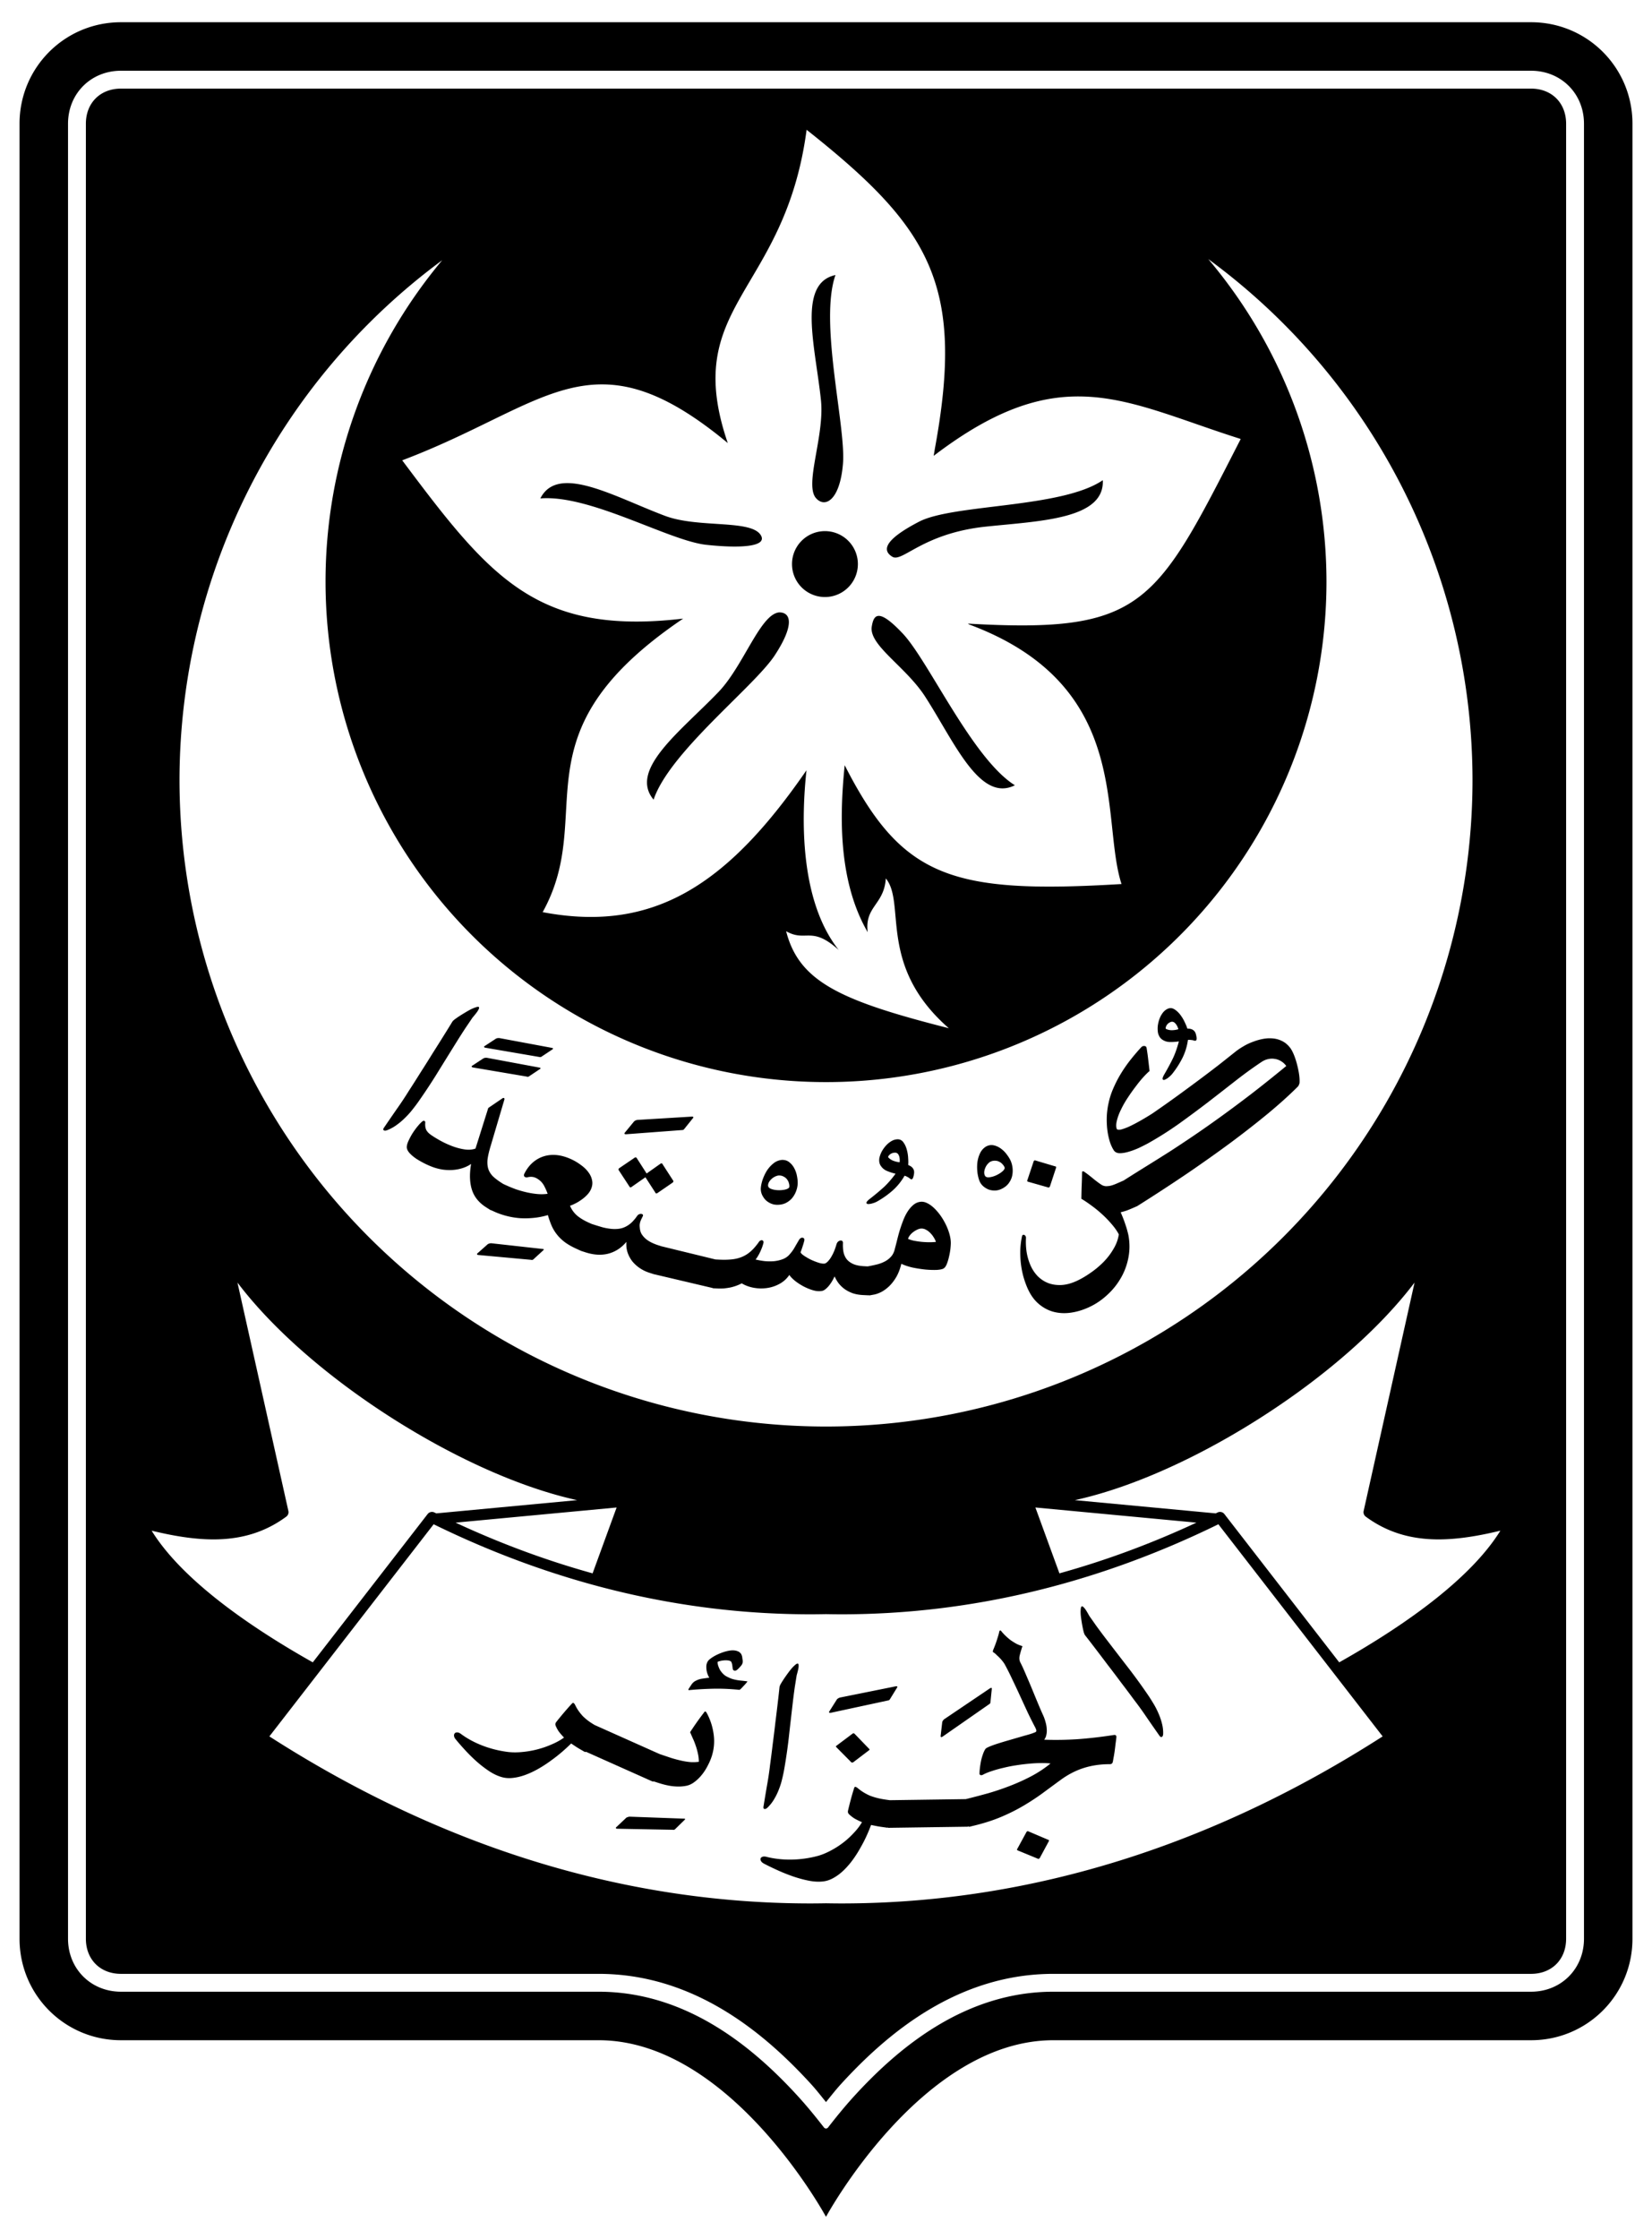 <?xml version="1.0" encoding="UTF-8" standalone="no"?>
<!-- Created with Inkscape (http://www.inkscape.org/) -->

<svg
   xmlns:dc="http://purl.org/dc/elements/1.1/"
   xmlns:cc="http://creativecommons.org/ns#"
   xmlns:rdf="http://www.w3.org/1999/02/22-rdf-syntax-ns#"
   xmlns:svg="http://www.w3.org/2000/svg"
   xmlns="http://www.w3.org/2000/svg"
   xmlns:sodipodi="http://sodipodi.sourceforge.net/DTD/sodipodi-0.dtd"
   xmlns:inkscape="http://www.inkscape.org/namespaces/inkscape"
   width="155mm"
   height="210mm"
   viewBox="0 0 549.212 744.094"
   id="svg4217"
   version="1.1"
   inkscape:version="0.91 r13725"
   sodipodi:docname="rectangular-ams-logo-mono.svg">
  <defs
     id="defs4219" />
  <sodipodi:namedview
     id="base"
     pagecolor="#ffffff"
     bordercolor="#666666"
     borderopacity="1.0"
     inkscape:pageopacity="0.0"
     inkscape:pageshadow="2"
     inkscape:zoom="0.49497475"
     inkscape:cx="120.79684"
     inkscape:cy="344.21441"
     inkscape:document-units="px"
     inkscape:current-layer="layer1"
     showgrid="false"
     inkscape:window-width="1366"
     inkscape:window-height="710"
     inkscape:window-x="0"
     inkscape:window-y="27"
     inkscape:window-maximized="1" />
  <g
     inkscape:label="Layer 1"
     inkscape:groupmode="layer"
     id="layer1"
     transform="translate(0,-308.268)">
    <path
       inkscape:connector-curvature="0"
       id="path4572"
       d="m 40.22,315.654 c -18.683,0 -33.724,15.041 -33.724,33.724 l 0,603.182 c 0,18.683 15.041,33.725 33.724,33.725 l 158.797,0 c 43.832,0 75.589,58.692 75.589,58.692 0,0 31.761,-58.692 75.593,-58.692 l 158.797,0 c 18.683,0 33.72,-15.042 33.72,-33.725 l 0,-603.182 c 0,-18.683 -15.037,-33.724 -33.72,-33.724 l -468.777,0 z m 0,16.123 468.777,0 c 10,0 17.601,7.601 17.601,17.601 l 0,603.182 c 0,10 -7.601,17.601 -17.601,17.601 l -158.797,0 c -29.135,0 -51.225,18.294 -66.127,34.59 -3.276,3.582 -6.13,7.117 -8.794,10.539 a 0.848,0.848 0 0 1 -1.34,0 c -2.664,-3.421 -5.518,-6.956 -8.794,-10.539 -14.903,-16.296 -36.997,-34.59 -66.132,-34.59 l -158.793,0 c -10,0 -17.606,-7.601 -17.606,-17.601 l 0,-603.182 c 0,-10 7.605,-17.601 17.606,-17.601 z m 0,5.939 c -6.896,0 -11.667,4.766 -11.667,11.662 l 0,603.182 c 0,6.896 4.771,11.667 11.667,11.667 l 158.793,0 c 31.733,0 55.09,19.647 70.515,36.515 1.915,2.094 3.449,4.089 5.078,6.096 1.629,-2.007 3.168,-4.002 5.083,-6.096 15.425,-16.867 38.777,-36.515 70.51,-36.515 l 158.797,0 c 6.896,0 11.662,-4.771 11.662,-11.667 l 0,-603.182 c 0,-6.896 -4.766,-11.662 -11.662,-11.662 l -468.777,0 z m 227.94,13.683 c 41.195,32.598 52.659,51.581 42.629,106.031 -0.123,0.789 -0.255,1.569 -0.391,2.334 42.556,-32.478 63.352,-17.879 102.08,-5.612 -28.242,55.202 -32.212,64.716 -90.708,61.358 l 0.424,0.281 c 54.624,20.327 43.557,64.389 50.658,86.265 -56.79,3.425 -73.021,-2.219 -92.034,-39.484 -1.536,15.248 -2.542,37.927 7.652,55.488 -1.075,-8.597 5.48,-9.101 6.018,-17.877 6.806,8.239 -2.864,29.016 20.957,49.792 -36.001,-9.135 -49.793,-15.425 -54.093,-32.242 6.626,3.78 8.356,-2.001 17.491,6.239 -13.059,-16.476 -12.438,-43.904 -10.723,-59.723 -26.182,37.991 -50.789,54.169 -87.711,47.15 18.419,-33.22 -10.195,-59.085 46.694,-97.541 l 0.01,-0.01 c -48.771,5.727 -64.372,-13.822 -93.393,-52.601 48.578,-18.364 63.046,-43.203 108.231,-5.741 -15.802,-46.12 18.931,-49.418 26.211,-104.106 z m 133.526,42.96 A 214.931,214.931 0 0 1 489.54,567.406 214.931,214.931 0 0 1 274.606,782.336 214.931,214.931 0 0 1 59.677,567.406 214.931,214.931 0 0 1 147.015,394.742 166.383,166.383 0 0 0 108.226,501.49 166.383,166.383 0 0 0 274.606,667.875 166.383,166.383 0 0 0 440.991,501.49 166.383,166.383 0 0 0 401.686,394.359 Z m -123.936,5.309 c -12.774,2.763 -6.688,23.774 -4.82,41.602 1.246,11.9 -5.634,28.13 -1.621,32.573 3.109,3.443 7.998,0.435 8.946,-11.584 0.983,-12.458 -7.989,-46.917 -2.505,-62.592 z m 88.876,68.181 c -13.718,9.359 -49.68,7.854 -61.105,13.798 -10.695,5.565 -12.718,9.29 -8.863,11.639 3.318,2.021 10.036,-7.772 31.04,-10.005 17.824,-1.895 39.568,-2.379 38.927,-15.433 z m -178.139,0.967 c -3.907,0.031 -7.009,1.446 -8.849,5.092 16.55,-1.365 42.711,14.081 55.202,15.419 12.049,1.291 19.986,0.451 18.204,-2.997 -2.889,-5.592 -20.726,-2.425 -31.929,-6.625 -11.539,-4.326 -24.034,-10.957 -32.629,-10.889 z m 85.764,15.957 a 10.951,10.951 0 0 0 -10.948,10.957 10.951,10.951 0 0 0 10.948,10.948 10.951,10.951 0 0 0 10.953,-10.948 10.951,10.951 0 0 0 -10.953,-10.957 z m -15.166,27.003 c -6.278,0.457 -11.884,17.732 -20.152,26.381 -12.386,12.958 -30.056,25.849 -21.643,35.852 5.253,-15.754 33.439,-37.519 40.285,-47.974 6.605,-10.086 5.391,-14.259 1.51,-14.259 z m 33.043,1.165 c -1.473,0.026 -1.992,1.626 -2.307,3.541 -1.022,6.211 11.293,13.269 17.771,23.328 9.706,15.07 18.116,35.263 29.806,29.42 -14.091,-8.788 -28.671,-41.278 -37.237,-50.377 -4.132,-4.389 -6.561,-5.938 -8.034,-5.912 z M 158.843,642.861 c -0.155,0.01 -0.347,0.055 -0.585,0.133 -0.459,0.137 -1.007,0.355 -1.639,0.658 -0.595,0.3 -1.242,0.664 -1.938,1.087 -0.679,0.402 -1.32,0.797 -1.925,1.192 -0.605,0.395 -1.124,0.754 -1.565,1.077 -0.421,0.34 -0.684,0.591 -0.783,0.75 -0.736,1.218 -1.681,2.746 -2.832,4.586 -1.133,1.82 -2.368,3.782 -3.702,5.884 -1.296,2.099 -2.645,4.239 -4.047,6.423 -1.364,2.18 -2.661,4.223 -3.9,6.128 -1.313,2.119 -2.683,4.177 -4.102,6.174 -1.381,1.993 -2.778,4.024 -4.19,6.096 -0.265,0.401 -0.274,0.685 -0.032,0.852 0.241,0.166 0.614,0.147 1.123,-0.051 1.128,-0.443 2.188,-1.027 3.177,-1.759 1.026,-0.735 1.975,-1.549 2.854,-2.44 0.917,-0.895 1.757,-1.838 2.514,-2.832 0.794,-0.997 1.516,-1.969 2.164,-2.914 2.349,-3.364 4.564,-6.755 6.644,-10.17 2.101,-3.398 4.236,-6.834 6.404,-10.313 0.774,-1.221 1.542,-2.414 2.302,-3.577 0.798,-1.167 1.558,-2.294 2.288,-3.379 l 0.612,-0.732 c 0.289,-0.347 0.57,-0.704 0.838,-1.068 0.285,-0.384 0.496,-0.744 0.635,-1.077 0.16,-0.316 0.164,-0.53 0.024,-0.649 -0.071,-0.06 -0.186,-0.088 -0.341,-0.078 z m 230.463,0.437 c -0.384,-0.024 -0.775,0.059 -1.174,0.249 -0.648,0.316 -1.199,0.788 -1.648,1.418 -0.441,0.594 -0.795,1.277 -1.063,2.044 -0.269,0.767 -0.444,1.554 -0.529,2.362 -0.063,0.794 -0.025,1.539 0.106,2.242 0.25,0.941 0.686,1.636 1.317,2.086 0.797,0.564 1.686,0.848 2.666,0.856 0.979,0.01 1.957,-0.056 2.933,-0.203 -0.559,2.145 -1.206,4 -1.943,5.566 -0.751,1.544 -1.571,3.085 -2.454,4.618 -0.092,0.152 -0.201,0.345 -0.331,0.585 -0.145,0.217 -0.279,0.46 -0.396,0.723 -0.131,0.24 -0.218,0.471 -0.267,0.691 -0.049,0.22 -0.019,0.386 0.087,0.506 0.108,0.12 0.295,0.144 0.562,0.069 0.275,-0.112 0.58,-0.27 0.916,-0.483 0.345,-0.25 0.683,-0.534 1.022,-0.843 0.347,-0.345 0.651,-0.688 0.902,-1.036 1.246,-1.606 2.304,-3.304 3.186,-5.088 0.868,-1.806 1.448,-3.74 1.74,-5.81 0.259,-0.038 0.597,-0.033 1.008,0.024 0.434,0.04 0.737,0.097 0.912,0.175 0.271,0.08 0.486,0.1 0.649,0.06 0.163,-0.04 0.272,-0.247 0.318,-0.622 0,-0.405 -0.084,-0.894 -0.226,-1.464 -0.155,-0.593 -0.416,-1.039 -0.792,-1.335 -0.455,-0.372 -1.067,-0.562 -1.832,-0.58 -0.177,0.019 -0.282,-0.048 -0.308,-0.189 -0.115,-0.43 -0.375,-1.064 -0.783,-1.906 -0.385,-0.856 -0.871,-1.68 -1.464,-2.468 -0.593,-0.787 -1.254,-1.404 -1.98,-1.855 -0.37,-0.237 -0.748,-0.368 -1.133,-0.391 z m 0.157,4.53 c 0.15,-0.024 0.3,-0.019 0.447,0.014 0.256,0.058 0.481,0.182 0.668,0.378 0.209,0.181 0.387,0.398 0.543,0.644 0.156,0.247 0.294,0.508 0.405,0.783 0.097,0.253 0.171,0.473 0.226,0.658 -0.742,0.218 -1.486,0.327 -2.238,0.332 -0.765,-0.019 -1.421,-0.182 -1.966,-0.497 -0.046,-0.222 0,-0.484 0.12,-0.783 0.125,-0.299 0.298,-0.568 0.525,-0.806 0.249,-0.252 0.522,-0.441 0.82,-0.566 0.153,-0.081 0.301,-0.128 0.451,-0.152 l 0,0 z m -223.382,5.428 c -0.472,-0.049 -0.874,0.014 -1.202,0.184 l -3.725,2.44 c -0.385,0.259 -0.304,0.452 0.244,0.58 l 17.873,3.062 c 0.289,0.09 0.551,0.052 0.783,-0.115 l 3.596,-2.389 c 0.311,-0.242 0.265,-0.409 -0.143,-0.511 l -17.426,-3.25 z m 255.703,0.06 c -0.562,0.019 -1.132,0.079 -1.713,0.18 -1.161,0.201 -2.307,0.52 -3.444,0.958 -1.129,0.401 -2.223,0.916 -3.269,1.547 -1.038,0.594 -1.988,1.244 -2.859,1.952 -1.712,1.366 -3.593,2.859 -5.649,4.475 -2.048,1.579 -4.205,3.209 -6.469,4.894 -2.241,1.671 -4.538,3.36 -6.883,5.064 -2.345,1.705 -4.653,3.341 -6.929,4.908 -0.322,0.235 -0.839,0.591 -1.542,1.068 -0.695,0.44 -1.487,0.923 -2.376,1.455 -0.889,0.531 -1.824,1.064 -2.808,1.593 -0.985,0.529 -1.916,0.996 -2.795,1.395 -0.893,0.377 -1.678,0.648 -2.353,0.824 -0.666,0.139 -1.139,0.096 -1.413,-0.138 -0.269,-0.772 -0.255,-1.727 0.037,-2.854 0.278,-1.15 0.733,-2.365 1.367,-3.646 0.62,-1.304 1.363,-2.608 2.233,-3.913 0.879,-1.342 1.769,-2.592 2.666,-3.757 0.882,-1.187 1.73,-2.228 2.546,-3.122 0.817,-0.894 1.499,-1.562 2.04,-1.998 -0.14,-1.263 -0.285,-2.508 -0.433,-3.734 -0.14,-1.263 -0.317,-2.533 -0.529,-3.812 -0.062,-0.495 -0.303,-0.752 -0.723,-0.769 -0.411,-0.054 -0.766,0.079 -1.068,0.396 -1.194,1.29 -2.368,2.663 -3.522,4.116 -1.154,1.453 -2.218,2.977 -3.191,4.567 -0.973,1.59 -1.821,3.224 -2.546,4.908 -0.739,1.662 -1.29,3.376 -1.648,5.143 -0.255,1.135 -0.43,2.393 -0.529,3.775 -0.077,1.368 -0.052,2.767 0.069,4.199 0.129,1.395 0.373,2.749 0.732,4.061 0.345,1.29 0.834,2.444 1.473,3.453 0.398,0.628 1.04,0.961 1.915,1.004 0.884,0.01 1.87,-0.147 2.96,-0.46 1.09,-0.313 2.212,-0.723 3.366,-1.234 1.162,-0.547 2.219,-1.083 3.181,-1.598 3.523,-1.979 6.934,-4.135 10.23,-6.473 3.304,-2.375 6.52,-4.757 9.655,-7.15 3.121,-2.416 6.152,-4.774 9.093,-7.076 2.964,-2.316 5.864,-4.418 8.692,-6.303 0.704,-0.477 1.44,-0.803 2.21,-0.976 0.77,-0.173 1.524,-0.197 2.265,-0.069 0.727,0.106 1.42,0.361 2.081,0.76 0.661,0.399 1.237,0.931 1.722,1.598 -4.153,3.415 -8.035,6.513 -11.644,9.3 -3.6,2.751 -6.997,5.279 -10.189,7.583 -3.169,2.289 -6.164,4.386 -8.978,6.294 -2.792,1.893 -5.469,3.667 -8.034,5.322 -2.557,1.619 -5.02,3.163 -7.389,4.632 -2.369,1.469 -4.696,2.925 -6.984,4.374 l -0.843,0.539 -0.024,0.014 -0.037,0.019 -0.879,0.382 -1.529,0.668 c -0.56,0.244 -1.139,0.451 -1.731,0.622 -0.578,0.136 -1.158,0.201 -1.74,0.193 -0.569,-0.042 -1.1,-0.231 -1.593,-0.566 -0.815,-0.543 -1.716,-1.221 -2.707,-2.035 -1.002,-0.838 -1.981,-1.581 -2.933,-2.238 -0.441,-0.214 -0.661,-0.119 -0.658,0.285 -0.019,1.485 -0.059,2.95 -0.124,4.397 -0.051,1.412 -0.087,2.861 -0.106,4.346 1.049,0.615 2.174,1.369 3.375,2.265 1.225,0.885 2.412,1.859 3.568,2.919 1.156,1.06 2.22,2.161 3.181,3.306 0.986,1.134 1.76,2.245 2.32,3.333 -0.245,1.699 -0.85,3.335 -1.814,4.912 -0.929,1.591 -2.058,3.055 -3.389,4.388 -1.331,1.332 -2.78,2.528 -4.346,3.587 -1.556,1.083 -3.07,1.958 -4.544,2.629 -1.815,0.819 -3.523,1.259 -5.12,1.317 -1.596,0.058 -3.055,-0.173 -4.383,-0.695 -1.303,-0.533 -2.451,-1.309 -3.444,-2.325 -0.968,-1.026 -1.75,-2.219 -2.343,-3.582 -0.572,-1.314 -0.989,-2.741 -1.252,-4.277 -0.239,-1.546 -0.315,-3.119 -0.23,-4.719 0.016,-0.296 -0.046,-0.535 -0.18,-0.709 -0.109,-0.184 -0.246,-0.296 -0.41,-0.341 -0.15,-0.079 -0.301,-0.071 -0.46,0.028 -0.146,0.063 -0.239,0.222 -0.276,0.47 -0.285,1.34 -0.469,2.749 -0.548,4.231 -0.054,1.471 0,2.945 0.143,4.415 0.159,1.495 0.424,2.958 0.787,4.392 0.399,1.448 0.867,2.804 1.418,4.07 0.954,2.191 2.176,3.934 3.665,5.226 1.489,1.292 3.127,2.185 4.908,2.684 1.805,0.488 3.705,0.603 5.704,0.341 2,-0.262 3.991,-0.842 5.976,-1.736 2.204,-0.989 4.199,-2.292 5.985,-3.909 1.821,-1.603 3.346,-3.421 4.572,-5.46 1.236,-2.015 2.112,-4.195 2.629,-6.533 0.541,-2.349 0.64,-4.754 0.295,-7.21 -0.084,-0.658 -0.232,-1.356 -0.442,-2.104 -0.186,-0.759 -0.412,-1.518 -0.681,-2.27 -0.245,-0.762 -0.509,-1.503 -0.792,-2.219 -0.283,-0.717 -0.551,-1.363 -0.806,-1.948 0.759,-0.186 1.451,-0.387 2.081,-0.603 0.643,-0.251 1.25,-0.497 1.809,-0.741 l 1.602,-0.7 c 0.014,-0.01 0.024,-0.032 0.037,-0.041 0.01,0 0.021,-3e-4 0.028,0 l 1.413,-0.893 c 5.226,-3.309 10.359,-6.669 15.396,-10.078 5.023,-3.432 9.78,-6.806 14.277,-10.124 4.505,-3.355 8.648,-6.595 12.426,-9.71 3.786,-3.151 7.048,-6.092 9.779,-8.826 0.196,-0.187 0.319,-0.383 0.382,-0.58 0.086,-0.212 0.161,-0.396 0.216,-0.557 0.069,-0.735 0.038,-1.626 -0.092,-2.675 -0.144,-1.071 -0.354,-2.15 -0.631,-3.232 -0.268,-1.118 -0.597,-2.18 -0.985,-3.191 -0.389,-1.011 -0.804,-1.846 -1.252,-2.505 -0.735,-1.012 -1.586,-1.778 -2.546,-2.302 -0.96,-0.523 -1.984,-0.852 -3.071,-0.981 -0.543,-0.064 -1.095,-0.087 -1.657,-0.069 z m -259.869,6.492 c -0.472,-0.049 -0.874,0.01 -1.202,0.18 l -3.725,2.445 c -0.153,0.092 -0.218,0.194 -0.193,0.304 0.047,0.124 0.198,0.215 0.442,0.276 l 17.887,3.029 c 0.238,0.12 0.495,0.092 0.764,-0.083 l 3.614,-2.417 c 0.32,-0.206 0.269,-0.372 -0.161,-0.488 l -17.426,-3.246 z m 5.387,13.342 c -0.097,0.016 -0.206,0.073 -0.322,0.157 l -4.655,3.167 -4.245,13.49 c -1.103,0.399 -2.351,0.49 -3.748,0.262 -1.375,-0.213 -2.755,-0.591 -4.144,-1.128 -1.366,-0.523 -2.679,-1.135 -3.932,-1.837 -1.252,-0.702 -2.28,-1.339 -3.08,-1.911 -0.755,-0.543 -1.267,-1.123 -1.538,-1.736 -0.257,-0.635 -0.341,-1.412 -0.258,-2.334 0.01,-0.214 -0.079,-0.379 -0.258,-0.493 -0.157,-0.1 -0.335,-0.09 -0.539,0.032 -0.436,0.289 -0.985,0.837 -1.653,1.639 -0.653,0.78 -1.28,1.642 -1.878,2.583 -0.562,0.933 -1.039,1.857 -1.432,2.772 -0.356,0.906 -0.463,1.618 -0.327,2.145 0.145,0.564 0.5,1.138 1.073,1.722 0.572,0.584 1.266,1.154 2.081,1.703 0.851,0.541 1.75,1.053 2.703,1.533 0.953,0.48 1.893,0.886 2.813,1.22 1.024,0.368 2.093,0.64 3.209,0.815 1.13,0.152 2.238,0.192 3.32,0.124 1.118,-0.076 2.189,-0.275 3.214,-0.599 1.061,-0.332 2.029,-0.799 2.914,-1.4 -0.577,3.282 -0.491,6.121 0.253,8.513 0.744,2.392 2.317,4.35 4.715,5.875 l 1.441,0.921 c 0.04,0.025 0.106,0.019 0.161,0.024 l 1.294,0.585 c 1.161,0.525 2.436,0.969 3.817,1.331 1.405,0.373 2.864,0.624 4.378,0.755 1.525,0.106 3.078,0.083 4.664,-0.074 1.61,-0.146 3.212,-0.461 4.797,-0.939 0.343,1.175 0.727,2.284 1.16,3.324 0.433,1.04 1.004,2.026 1.717,2.96 0.714,0.934 1.598,1.817 2.652,2.643 1.089,0.813 2.432,1.58 4.029,2.302 l 1.446,0.654 c 0.01,0 0.012,0.016 0.019,0.019 l 0.069,0.024 0.032,0.014 c 0,9e-4 0.01,-9e-4 0.01,0 l 0.612,0.193 0.833,0.267 c 2.731,0.873 5.25,1.009 7.56,0.41 2.318,-0.624 4.308,-1.923 5.971,-3.9 -0.094,1.252 0.033,2.421 0.382,3.508 0.374,1.095 0.911,2.089 1.602,2.979 0.724,0.873 1.567,1.631 2.532,2.274 0.965,0.643 2.004,1.14 3.117,1.496 l 1.022,0.327 0.686,0.221 c 0.01,0 0.037,-0.024 0.046,-0.024 8e-4,7e-4 0.014,0.014 0.014,0.014 l 19.259,4.535 c 0.054,0.038 0.111,0.081 0.157,0.083 l 1.671,0.078 c 0.61,0.028 1.259,0.016 1.952,-0.032 0.694,-0.075 1.393,-0.176 2.09,-0.304 0.698,-0.154 1.368,-0.348 2.017,-0.585 0.648,-0.236 1.246,-0.502 1.791,-0.796 1.138,0.689 2.432,1.172 3.881,1.45 1.476,0.28 2.949,0.319 4.42,0.12 1.497,-0.198 2.9,-0.656 4.208,-1.367 1.334,-0.71 2.442,-1.708 3.324,-2.997 0.297,0.492 0.853,1.09 1.671,1.791 0.82,0.675 1.753,1.3 2.79,1.879 1.063,0.58 2.155,1.042 3.283,1.386 1.127,0.343 2.161,0.428 3.099,0.258 0.562,-0.081 1.234,-0.54 2.017,-1.381 0.783,-0.868 1.511,-2.018 2.187,-3.448 0.288,0.677 0.684,1.377 1.183,2.09 0.5,0.687 1.121,1.323 1.865,1.915 0.77,0.593 1.692,1.099 2.762,1.519 1.072,0.394 2.325,0.621 3.757,0.686 l 1.745,0.083 c 0.016,8e-4 0.054,-0.062 0.074,-0.069 0.042,0.019 0.121,0.112 0.152,0.106 l 1.565,-0.285 c 0.731,-0.135 1.529,-0.422 2.394,-0.852 0.887,-0.461 1.756,-1.092 2.606,-1.897 0.871,-0.836 1.669,-1.862 2.389,-3.075 0.716,-1.239 1.279,-2.709 1.694,-4.406 1.065,0.505 2.319,0.924 3.757,1.252 1.459,0.297 2.887,0.518 4.291,0.663 1.399,0.119 2.648,0.157 3.748,0.115 1.121,-0.072 1.883,-0.242 2.293,-0.506 0.41,-0.265 0.762,-0.777 1.054,-1.533 0.292,-0.756 0.533,-1.568 0.723,-2.44 0.211,-0.903 0.366,-1.77 0.456,-2.597 0.086,-0.853 0.124,-1.492 0.124,-1.925 -0.01,-0.916 -0.162,-1.911 -0.47,-2.988 -0.307,-1.077 -0.722,-2.138 -1.238,-3.177 -0.521,-1.065 -1.12,-2.072 -1.809,-3.025 -0.689,-0.952 -1.414,-1.774 -2.164,-2.472 -0.75,-0.698 -1.524,-1.232 -2.32,-1.598 -0.797,-0.365 -1.557,-0.48 -2.288,-0.345 -0.866,0.133 -1.647,0.519 -2.339,1.16 -0.696,0.615 -1.323,1.379 -1.883,2.293 -0.56,0.914 -1.043,1.937 -1.455,3.066 -0.417,1.103 -0.794,2.209 -1.128,3.324 -0.312,1.084 -0.59,2.137 -0.833,3.154 -0.249,0.991 -0.47,1.84 -0.663,2.551 -0.234,1.069 -0.653,1.941 -1.257,2.62 -0.603,0.679 -1.309,1.228 -2.122,1.648 -0.813,0.42 -1.674,0.746 -2.578,0.967 -0.904,0.221 -1.786,0.411 -2.647,0.571 l -0.442,0.083 -0.999,-0.051 c -1.485,-0.067 -2.708,-0.292 -3.674,-0.681 -0.964,-0.416 -1.724,-0.958 -2.279,-1.621 -0.527,-0.688 -0.889,-1.486 -1.087,-2.399 -0.171,-0.911 -0.233,-1.91 -0.184,-2.997 0.014,-0.318 -0.064,-0.55 -0.244,-0.691 -0.153,-0.14 -0.353,-0.19 -0.594,-0.147 -0.24,0.016 -0.484,0.121 -0.732,0.322 -0.248,0.201 -0.434,0.49 -0.557,0.856 -0.19,0.682 -0.424,1.371 -0.695,2.076 -0.27,0.679 -0.575,1.32 -0.921,1.915 -0.319,0.597 -0.676,1.108 -1.068,1.542 -0.365,0.435 -0.745,0.744 -1.151,0.912 -0.536,0.109 -1.255,0.019 -2.146,-0.263 -0.864,-0.278 -1.739,-0.624 -2.624,-1.036 -0.857,-0.437 -1.618,-0.884 -2.288,-1.34 -0.644,-0.454 -1.002,-0.824 -1.068,-1.119 0.24,-0.6 0.453,-1.207 0.64,-1.809 0.215,-0.628 0.4,-1.252 0.562,-1.883 0.094,-0.315 0.093,-0.569 0,-0.76 -0.098,-0.191 -0.254,-0.305 -0.465,-0.341 -0.183,-0.061 -0.395,-0.03 -0.64,0.092 -0.245,0.122 -0.47,0.36 -0.672,0.723 -0.46,0.776 -0.92,1.568 -1.381,2.371 -0.434,0.778 -0.959,1.511 -1.575,2.201 -0.592,0.744 -1.359,1.307 -2.307,1.69 -0.92,0.357 -1.901,0.592 -2.942,0.704 -1.04,0.086 -2.106,0.081 -3.191,-0.024 -1.084,-0.129 -2.082,-0.311 -3.002,-0.539 0.28,-0.306 0.55,-0.689 0.81,-1.156 0.287,-0.465 0.546,-0.962 0.783,-1.482 0.236,-0.521 0.449,-1.027 0.631,-1.524 0.183,-0.523 0.317,-0.982 0.414,-1.377 0.04,-0.29 0,-0.506 -0.124,-0.645 -0.1,-0.137 -0.247,-0.212 -0.433,-0.221 -0.185,-0.01 -0.37,0.051 -0.562,0.175 -0.192,0.124 -0.349,0.29 -0.465,0.497 -0.88,1.236 -1.762,2.246 -2.647,3.03 -0.886,0.784 -1.843,1.391 -2.873,1.823 -1.029,0.432 -2.16,0.712 -3.389,0.843 -1.228,0.13 -2.61,0.162 -4.148,0.092 l -0.953,-0.046 -0.368,-0.019 -17.817,-4.346 c -0.012,0 -0.025,0.01 -0.037,0 l -0.166,-0.055 -1.022,-0.327 c -0.708,-0.227 -1.417,-0.507 -2.118,-0.843 -0.701,-0.336 -1.339,-0.734 -1.915,-1.197 -0.551,-0.455 -1.024,-0.984 -1.418,-1.584 -0.368,-0.592 -0.58,-1.273 -0.64,-2.044 -0.056,-0.436 -0.077,-0.807 -0.064,-1.11 0.038,-0.294 0.093,-0.579 0.157,-0.866 0.089,-0.278 0.19,-0.554 0.304,-0.824 0.147,-0.287 0.313,-0.629 0.493,-1.018 0.165,-0.254 0.201,-0.464 0.115,-0.631 -0.086,-0.167 -0.249,-0.259 -0.493,-0.281 -0.21,-0.04 -0.457,-0.01 -0.741,0.097 -0.259,0.112 -0.488,0.304 -0.686,0.576 -0.52,0.753 -1.044,1.393 -1.575,1.92 -0.506,0.535 -1.103,1 -1.786,1.395 -0.825,0.489 -1.687,0.797 -2.592,0.925 -0.905,0.129 -1.83,0.138 -2.772,0.032 -0.916,-0.098 -1.841,-0.266 -2.767,-0.506 -0.918,-0.266 -1.794,-0.534 -2.629,-0.801 l -0.875,-0.276 -0.115,-0.037 -0.129,-0.06 -0.902,-0.405 c -1.548,-0.7 -2.844,-1.488 -3.877,-2.362 -0.997,-0.888 -1.761,-1.965 -2.297,-3.227 0.4,-0.111 0.92,-0.327 1.561,-0.649 0.665,-0.311 1.339,-0.705 2.021,-1.183 0.707,-0.467 1.358,-1.006 1.952,-1.611 0.629,-0.619 1.101,-1.278 1.418,-1.98 0.47,-1.04 0.6,-2.045 0.396,-3.011 -0.18,-0.955 -0.586,-1.851 -1.225,-2.693 -0.628,-0.867 -1.441,-1.657 -2.431,-2.366 -0.955,-0.723 -1.983,-1.347 -3.085,-1.874 -1.731,-0.811 -3.39,-1.3 -4.977,-1.464 -1.562,-0.152 -3.022,-0.012 -4.383,0.424 -1.326,0.42 -2.539,1.109 -3.642,2.067 -1.068,0.945 -1.962,2.114 -2.68,3.508 -0.289,0.51 -0.306,0.897 -0.046,1.16 0.271,0.239 0.621,0.307 1.045,0.207 0.753,-0.184 1.456,-0.185 2.104,-0.01 0.648,0.177 1.309,0.551 1.984,1.119 0.652,0.557 1.168,1.242 1.556,2.058 0.399,0.792 0.736,1.568 1.004,2.33 -1.122,0.163 -2.298,0.187 -3.527,0.069 -1.228,-0.118 -2.444,-0.323 -3.656,-0.608 -1.187,-0.274 -2.336,-0.606 -3.444,-0.99 -1.097,-0.408 -2.093,-0.811 -2.988,-1.216 l -0.981,-0.447 -0.129,-0.055 -0.599,-0.378 c -1.21,-0.769 -2.186,-1.517 -2.924,-2.237 -0.701,-0.729 -1.191,-1.535 -1.482,-2.413 -0.277,-0.9 -0.365,-1.926 -0.258,-3.085 0.144,-1.167 0.468,-2.586 0.962,-4.254 l 4.641,-15.686 c 0.083,-0.23 0.046,-0.398 -0.111,-0.497 -0.078,-0.05 -0.165,-0.067 -0.262,-0.051 z m 62.831,6.188 -18.25,1.105 c -0.444,0.081 -0.799,0.241 -1.073,0.488 l -3.08,3.743 c -0.124,0.128 -0.152,0.258 -0.083,0.391 0.052,0.1 0.204,0.146 0.456,0.143 l 18.632,-1.395 c 0.244,0.024 0.464,-0.066 0.663,-0.253 l 2.988,-3.725 c 0.14,-0.178 0.178,-0.291 0.111,-0.341 -0.06,-0.075 -0.179,-0.125 -0.364,-0.157 z m 68.112,7.551 c -0.719,0.052 -1.406,0.287 -2.058,0.704 -0.63,0.387 -1.215,0.889 -1.749,1.501 -0.535,0.612 -0.992,1.275 -1.372,1.994 -0.354,0.713 -0.596,1.426 -0.737,2.127 -0.118,0.967 0.029,1.77 0.447,2.422 0.53,0.82 1.249,1.419 2.155,1.791 0.906,0.372 1.839,0.67 2.799,0.898 -1.317,1.783 -2.61,3.264 -3.877,4.443 -1.272,1.153 -2.601,2.276 -3.992,3.37 -0.142,0.107 -0.319,0.25 -0.529,0.424 -0.215,0.148 -0.429,0.32 -0.635,0.52 -0.211,0.174 -0.379,0.358 -0.506,0.543 -0.128,0.186 -0.161,0.35 -0.106,0.502 0.055,0.152 0.222,0.246 0.497,0.276 0.297,-9e-4 0.64,-0.038 1.031,-0.111 0.413,-0.103 0.832,-0.235 1.262,-0.396 0.451,-0.191 0.858,-0.402 1.22,-0.631 1.754,-1.027 3.37,-2.204 4.853,-3.531 1.477,-1.353 2.738,-2.934 3.78,-4.747 0.254,0.061 0.564,0.188 0.925,0.391 0.388,0.198 0.649,0.369 0.783,0.506 0.221,0.175 0.414,0.276 0.58,0.299 0.166,0.024 0.339,-0.134 0.52,-0.465 0.146,-0.378 0.259,-0.855 0.341,-1.437 0.077,-0.608 0,-1.123 -0.244,-1.538 -0.284,-0.514 -0.779,-0.918 -1.482,-1.22 -0.171,-0.049 -0.24,-0.145 -0.212,-0.285 0.053,-0.442 0.048,-1.13 -0.019,-2.063 -0.039,-0.938 -0.19,-1.885 -0.447,-2.836 -0.257,-0.951 -0.636,-1.769 -1.142,-2.458 -0.51,-0.716 -1.205,-1.05 -2.086,-0.995 z m 31.561,1.92 c -0.662,-0.038 -1.328,0.122 -1.998,0.479 -0.934,0.581 -1.625,1.387 -2.072,2.422 -0.458,1.01 -0.739,2.094 -0.847,3.241 -0.084,1.137 -0.046,2.248 0.111,3.338 0.18,1.08 0.417,1.961 0.714,2.643 0.31,0.647 0.738,1.196 1.284,1.653 0.536,0.433 1.121,0.775 1.75,1.022 0.643,0.213 1.308,0.315 1.998,0.304 0.69,-0.012 1.351,-0.157 1.984,-0.433 1.022,-0.445 1.835,-1.035 2.445,-1.763 0.599,-0.753 1.017,-1.553 1.252,-2.408 0.225,-0.88 0.298,-1.778 0.216,-2.698 -0.082,-0.92 -0.292,-1.772 -0.631,-2.551 -0.265,-0.609 -0.674,-1.283 -1.229,-2.026 -0.531,-0.753 -1.165,-1.407 -1.897,-1.957 -0.742,-0.574 -1.548,-0.964 -2.417,-1.165 -0.22,-0.056 -0.442,-0.089 -0.663,-0.101 z m -32.394,2.528 c 0.344,-0.037 0.636,0.037 0.884,0.207 0.216,0.149 0.378,0.347 0.479,0.599 0.127,0.247 0.214,0.509 0.267,0.796 0.053,0.287 0.078,0.583 0.078,0.879 0,0.271 -0.01,0.503 -0.028,0.695 -0.769,-0.073 -1.506,-0.254 -2.205,-0.529 -0.704,-0.302 -1.25,-0.697 -1.639,-1.192 0.04,-0.223 0.173,-0.45 0.401,-0.681 0.227,-0.231 0.488,-0.412 0.787,-0.548 0.325,-0.141 0.653,-0.219 0.976,-0.226 z m -86.054,1.556 c -0.093,-0.016 -0.185,0 -0.285,0.051 l -5.189,3.527 c -0.291,0.214 -0.346,0.446 -0.175,0.695 l 3.563,5.447 c 0.138,0.267 0.342,0.319 0.617,0.157 l 4.682,-3.269 3.306,5.11 c 0.104,0.284 0.32,0.338 0.654,0.166 l 5.143,-3.536 c 0.223,-0.263 0.264,-0.473 0.12,-0.631 l -3.577,-5.534 c -0.095,-0.226 -0.298,-0.265 -0.599,-0.111 l -4.646,3.287 -3.347,-5.216 c -0.085,-0.083 -0.174,-0.127 -0.267,-0.143 z m 48.577,0.842 c -1.095,0.11 -2.076,0.53 -2.933,1.262 -0.856,0.705 -1.584,1.55 -2.187,2.532 -0.576,0.984 -1.032,2 -1.372,3.048 -0.313,1.049 -0.487,1.946 -0.52,2.689 -0.01,0.717 0.134,1.403 0.423,2.053 0.291,0.624 0.668,1.186 1.123,1.685 0.483,0.474 1.033,0.852 1.657,1.146 0.625,0.294 1.281,0.461 1.971,0.493 1.114,0.05 2.106,-0.121 2.974,-0.506 0.869,-0.412 1.599,-0.952 2.187,-1.616 0.589,-0.691 1.05,-1.468 1.381,-2.33 0.331,-0.862 0.514,-1.716 0.552,-2.564 0.03,-0.663 -0.036,-1.446 -0.207,-2.357 -0.145,-0.91 -0.428,-1.781 -0.843,-2.597 -0.414,-0.843 -0.965,-1.541 -1.657,-2.104 -0.691,-0.589 -1.539,-0.867 -2.551,-0.833 z m 84.254,0.175 c -0.258,-0.061 -0.447,0.047 -0.557,0.327 l -2.072,6.202 c -0.134,0.29 -0.058,0.473 0.235,0.548 l 6.639,1.888 c 0.22,0.107 0.425,0 0.608,-0.308 l 2.039,-6.188 c 0.044,-0.164 0.049,-0.281 0.019,-0.355 -0.032,-0.073 -0.123,-0.118 -0.276,-0.138 l -6.634,-1.975 z m -13.453,0.097 c 0.547,-0.01 1.045,0.112 1.496,0.35 0.441,0.214 0.816,0.513 1.128,0.898 0.326,0.35 0.551,0.731 0.672,1.142 -0.071,0.436 -0.41,0.886 -1.018,1.354 -0.583,0.457 -1.253,0.85 -2.007,1.179 -0.73,0.318 -1.443,0.51 -2.136,0.58 -0.669,0.06 -1.125,-0.089 -1.367,-0.447 -0.208,-0.344 -0.306,-0.735 -0.295,-1.174 0.012,-0.439 0.102,-0.865 0.267,-1.285 0.154,-0.444 0.378,-0.864 0.672,-1.252 0.294,-0.389 0.611,-0.698 0.944,-0.93 0.563,-0.303 1.11,-0.443 1.644,-0.414 z m -71.915,4.903 c 0.639,-0.024 1.191,0.09 1.657,0.35 0.494,0.235 0.892,0.559 1.192,0.971 0.301,0.386 0.511,0.82 0.622,1.303 0.139,0.458 0.169,0.899 0.097,1.321 -0.256,0.36 -0.759,0.617 -1.51,0.769 -0.724,0.153 -1.498,0.208 -2.321,0.17 -0.796,-0.036 -1.52,-0.172 -2.173,-0.414 -0.627,-0.241 -0.971,-0.576 -1.031,-1.004 -0.035,-0.4 0.054,-0.794 0.258,-1.183 0.204,-0.389 0.468,-0.737 0.801,-1.04 0.334,-0.33 0.72,-0.609 1.156,-0.829 0.435,-0.22 0.851,-0.353 1.252,-0.414 z m 47.412,17.638 c 0.563,-0.024 1.105,0.108 1.616,0.391 0.537,0.279 1.019,0.646 1.455,1.105 0.431,0.433 0.808,0.919 1.123,1.455 0.336,0.505 0.574,1.001 0.718,1.487 -0.688,0.073 -1.465,0.108 -2.33,0.106 -0.838,-0.01 -1.684,-0.053 -2.537,-0.138 -0.827,-0.09 -1.633,-0.212 -2.417,-0.364 -0.758,-0.157 -1.416,-0.36 -1.975,-0.608 0.089,-0.394 0.286,-0.779 0.594,-1.16 0.303,-0.407 0.669,-0.769 1.096,-1.091 0.426,-0.322 0.877,-0.597 1.349,-0.82 0.472,-0.222 0.906,-0.344 1.308,-0.364 z m -143.005,4.876 c -0.426,0.041 -0.78,0.143 -1.059,0.308 l -3.425,3.043 c -0.127,0.088 -0.176,0.197 -0.147,0.327 0.053,0.141 0.193,0.215 0.419,0.23 l 17.583,1.611 c 0.253,0.085 0.492,0.035 0.723,-0.152 l 3.287,-3.016 c 0.138,-0.112 0.187,-0.221 0.147,-0.327 -0.051,-0.081 -0.163,-0.122 -0.341,-0.115 l -17.187,-1.911 z m -84.286,13.071 c 12.955,17.092 33.368,34.051 55.359,47.518 19.324,11.834 39.762,20.89 57.573,24.788 l -46.827,4.397 c -0.205,-0.101 -0.412,-0.193 -0.617,-0.295 a 1.83,1.83 0 0 0 -2.261,0.52 l -38.181,49.282 c -23.153,-13.039 -44.069,-28.357 -53.577,-43.757 16.826,4.077 31.762,4.934 44.765,-4.668 0.583,-0.43 0.857,-1.163 0.7,-1.869 l -16.934,-75.916 z m 391.333,0 -16.929,75.916 c -0.157,0.707 0.117,1.44 0.7,1.869 13.003,9.602 27.935,8.745 44.76,4.668 -9.508,15.4 -30.424,30.718 -53.577,43.757 l -38.181,-49.282 a 1.83,1.83 0 0 0 -1.423,-0.709 1.83,1.83 0 0 0 -0.838,0.189 c -0.205,0.101 -0.412,0.194 -0.617,0.295 l -46.828,-4.397 c 17.812,-3.898 38.253,-12.954 57.578,-24.788 21.99,-13.467 42.399,-30.426 55.354,-47.518 z m -265.279,74.751 -7.983,21.883 c -15.477,-4.293 -30.675,-9.931 -45.548,-16.851 l 53.531,-5.032 z m 139.226,0 53.531,5.032 c -14.872,6.919 -30.066,12.557 -45.543,16.851 l -7.988,-21.883 z m -200.049,5.571 c 39.641,19.418 81.711,29.922 125.303,29.922 1.706,0 3.405,-0.024 5.101,-0.055 1.718,0.033 3.437,0.055 5.166,0.055 43.592,0 85.666,-10.504 125.308,-29.922 l 54.617,70.497 c -55.758,35.788 -116.417,55.511 -179.925,55.511 -1.696,0 -3.395,-0.021 -5.101,-0.051 a 1.83,1.83 0 0 0 -0.06,0 c -1.706,0.028 -3.406,0.051 -5.101,0.051 -63.508,0 -124.167,-19.723 -179.925,-55.511 L 144.169,814.817 Z m 215.45,27.306 c -0.173,0.08 -0.28,0.356 -0.322,0.833 -0.055,0.455 -0.068,1.02 -0.032,1.69 0.047,0.636 0.134,1.337 0.258,2.109 0.111,0.749 0.234,1.464 0.368,2.145 0.135,0.681 0.268,1.28 0.401,1.791 0.157,0.499 0.291,0.82 0.405,0.967 0.875,1.111 1.967,2.524 3.273,4.236 1.294,1.689 2.682,3.52 4.167,5.492 1.496,1.938 3.013,3.94 4.549,6.004 1.548,2.029 2.99,3.95 4.323,5.764 1.509,1.961 2.938,3.946 4.286,5.953 1.36,1.973 2.752,3.974 4.176,6.004 0.279,0.386 0.547,0.503 0.806,0.354 0.259,-0.148 0.398,-0.486 0.414,-1.008 0.032,-1.159 -0.106,-2.311 -0.41,-3.458 -0.292,-1.181 -0.691,-2.323 -1.192,-3.435 -0.49,-1.146 -1.058,-2.244 -1.708,-3.287 -0.638,-1.077 -1.281,-2.081 -1.929,-3.011 -2.289,-3.345 -4.657,-6.581 -7.104,-9.71 -2.422,-3.14 -4.87,-6.322 -7.343,-9.553 -0.863,-1.145 -1.701,-2.273 -2.514,-3.384 -0.801,-1.145 -1.575,-2.247 -2.325,-3.301 l -0.46,-0.815 c -0.217,-0.386 -0.444,-0.768 -0.686,-1.142 -0.255,-0.397 -0.518,-0.718 -0.783,-0.967 -0.24,-0.261 -0.444,-0.352 -0.617,-0.272 z m -26.966,8.011 c -0.096,-0.055 -0.179,-0.051 -0.244,0.019 -0.138,0.113 -0.221,0.308 -0.253,0.58 -0.082,0.39 -0.205,0.84 -0.364,1.354 -0.159,0.514 -0.323,1.043 -0.502,1.588 -0.178,0.545 -0.368,1.065 -0.562,1.561 -0.193,0.496 -0.365,0.922 -0.516,1.275 -0.124,0.347 -0.168,0.57 -0.138,0.668 0.03,0.098 0.221,0.247 0.571,0.451 0.228,0.181 0.508,0.443 0.843,0.783 0.353,0.309 0.699,0.644 1.04,1.008 0.342,0.364 0.662,0.749 0.958,1.151 0.288,0.377 0.507,0.721 0.658,1.027 0.779,1.417 1.59,3.034 2.436,4.857 0.865,1.792 1.733,3.638 2.601,5.534 0.861,1.872 1.714,3.72 2.56,5.543 0.865,1.792 1.674,3.401 2.426,4.825 0.159,0.33 0.267,0.591 0.327,0.787 0.052,0.172 0.056,0.327 0.014,0.47 -0.05,0.118 -0.174,0.23 -0.373,0.332 -0.206,0.077 -0.492,0.186 -0.852,0.327 -0.386,0.148 -1.017,0.343 -1.892,0.585 -0.875,0.242 -1.866,0.526 -2.974,0.852 -1.109,0.326 -2.27,0.661 -3.485,1.013 -1.216,0.352 -2.35,0.699 -3.398,1.036 -1.021,0.33 -1.9,0.649 -2.638,0.962 -0.738,0.313 -1.173,0.579 -1.308,0.796 -0.316,0.473 -0.593,1.072 -0.833,1.791 -0.248,0.694 -0.457,1.431 -0.622,2.21 -0.145,0.748 -0.263,1.489 -0.354,2.224 -0.091,0.735 -0.135,1.379 -0.138,1.934 -0.012,0.241 0.109,0.407 0.368,0.502 0.252,0.07 0.534,0.014 0.852,-0.17 0.815,-0.438 1.801,-0.839 2.956,-1.202 1.174,-0.394 2.435,-0.745 3.78,-1.05 1.364,-0.336 2.761,-0.614 4.19,-0.833 1.455,-0.226 2.869,-0.403 4.24,-0.529 1.398,-0.133 2.713,-0.204 3.946,-0.216 1.26,-0.019 2.351,0.028 3.278,0.143 -1.959,1.589 -4.085,2.997 -6.386,4.222 -2.281,1.194 -4.632,2.258 -7.049,3.195 -2.417,0.937 -4.853,1.762 -7.311,2.472 -2.465,0.686 -4.849,1.313 -7.15,1.879 l -0.285,0.069 -25.253,0.359 -0.133,-0.019 -1.114,-0.157 c -1.128,-0.159 -2.138,-0.356 -3.029,-0.585 -0.892,-0.229 -1.72,-0.497 -2.486,-0.81 -0.735,-0.335 -1.422,-0.702 -2.063,-1.1 -0.64,-0.398 -1.272,-0.862 -1.892,-1.386 l 0,0 c -0.224,-0.185 -0.447,-0.307 -0.663,-0.364 -0.212,-0.081 -0.374,0.059 -0.488,0.428 -0.385,1.202 -0.749,2.448 -1.091,3.734 -0.338,1.26 -0.639,2.462 -0.902,3.605 -0.075,0.297 -0.088,0.552 -0.037,0.764 0.055,0.187 0.18,0.383 0.373,0.589 0.589,0.545 1.201,1.02 1.842,1.418 0.672,0.377 1.484,0.772 2.431,1.188 -0.731,1.256 -1.654,2.463 -2.762,3.614 -1.085,1.181 -2.278,2.269 -3.587,3.264 -1.309,0.995 -2.687,1.865 -4.125,2.61 -1.442,0.771 -2.866,1.35 -4.277,1.74 -2.845,0.752 -5.719,1.155 -8.623,1.206 -2.904,0.051 -5.672,-0.249 -8.296,-0.902 -0.566,-0.157 -1.024,-0.17 -1.381,-0.042 -0.358,0.129 -0.573,0.315 -0.64,0.562 -0.098,0.268 -0.044,0.571 0.157,0.907 0.2,0.336 0.559,0.63 1.082,0.884 1.273,0.667 2.738,1.376 4.392,2.122 1.627,0.743 3.304,1.417 5.037,2.021 1.76,0.608 3.499,1.087 5.216,1.432 1.717,0.345 3.307,0.439 4.765,0.285 1.258,-0.13 2.471,-0.535 3.646,-1.216 1.171,-0.655 2.286,-1.498 3.347,-2.528 1.061,-1.03 2.061,-2.183 2.993,-3.462 0.932,-1.279 1.771,-2.598 2.518,-3.955 0.771,-1.328 1.456,-2.657 2.058,-3.982 0.602,-1.326 1.099,-2.534 1.496,-3.633 0.817,0.167 1.447,0.29 1.883,0.378 0.464,0.091 1.025,0.183 1.685,0.276 l 1.855,0.262 c 0.026,0 0.091,-0.071 0.124,-0.083 0.08,0.056 0.156,0.116 0.244,0.115 l 26.248,-0.373 c 0.119,0 0.211,-0.063 0.313,-0.101 0.15,0.086 0.276,0.14 0.359,0.12 l 0.806,-0.198 1.004,-0.244 c 3.317,-0.816 6.284,-1.786 8.904,-2.905 2.62,-1.119 5.039,-2.332 7.256,-3.642 2.217,-1.31 4.312,-2.685 6.289,-4.121 1.97,-1.46 3.967,-2.928 5.99,-4.402 2.418,-1.782 4.946,-3.103 7.587,-3.964 2.669,-0.867 5.527,-1.306 8.573,-1.317 0.351,0.019 0.615,-0.017 0.787,-0.111 0.192,-0.126 0.314,-0.251 0.364,-0.368 0.077,-0.124 0.165,-0.53 0.272,-1.215 0.133,-0.692 0.271,-1.476 0.405,-2.353 0.127,-0.901 0.236,-1.798 0.336,-2.693 0.127,-0.902 0.22,-1.638 0.276,-2.205 0.037,-0.537 -0.198,-0.794 -0.709,-0.773 -4.313,0.665 -8.369,1.134 -12.168,1.409 -3.78,0.244 -7.491,0.3 -11.128,0.166 0.376,-0.462 0.623,-1.024 0.737,-1.685 0.141,-0.668 0.173,-1.361 0.097,-2.081 -0.05,-0.726 -0.183,-1.443 -0.401,-2.155 -0.199,-0.742 -0.438,-1.426 -0.714,-2.044 -0.521,-1.138 -1.106,-2.483 -1.754,-4.038 -0.648,-1.555 -1.304,-3.146 -1.975,-4.774 -0.671,-1.629 -1.346,-3.217 -2.021,-4.765 -0.648,-1.555 -1.258,-2.894 -1.832,-4.019 -0.378,-0.672 -0.478,-1.453 -0.29,-2.344 0.214,-0.897 0.526,-1.963 0.925,-3.195 -0.625,-0.163 -1.279,-0.411 -1.957,-0.746 -0.658,-0.365 -1.295,-0.76 -1.915,-1.188 -0.601,-0.459 -1.166,-0.943 -1.694,-1.446 -0.528,-0.503 -0.977,-0.983 -1.349,-1.446 -0.127,-0.18 -0.24,-0.299 -0.336,-0.355 z m -88.669,6.598 c -0.382,-0.027 -0.793,-0.014 -1.229,0.042 -0.847,0.12 -1.7,0.336 -2.56,0.64 -0.824,0.289 -1.625,0.639 -2.408,1.05 -0.756,0.42 -1.352,0.809 -1.791,1.174 -0.385,0.302 -0.663,0.627 -0.829,0.976 -0.157,0.325 -0.266,0.68 -0.327,1.064 -0.113,1.499 0.208,2.874 0.962,4.125 -0.811,0.105 -1.579,0.21 -2.302,0.318 -0.723,0.107 -1.36,0.298 -1.911,0.571 -0.674,0.286 -1.208,0.7 -1.598,1.243 -0.355,0.528 -0.718,1.077 -1.091,1.653 -0.063,0.087 -0.069,0.178 -0.019,0.276 0.06,0.074 0.127,0.099 0.198,0.069 2.704,-0.251 5.413,-0.408 8.131,-0.465 2.718,-0.057 5.573,0.069 8.563,0.373 0.079,0.026 0.256,-0.088 0.534,-0.345 0.287,-0.281 0.591,-0.601 0.907,-0.953 0.342,-0.344 0.63,-0.664 0.866,-0.962 0.271,-0.314 0.399,-0.496 0.391,-0.552 -0.675,-0.092 -1.294,-0.169 -1.865,-0.226 -0.544,-0.048 -1.081,-0.116 -1.607,-0.212 -0.525,-0.096 -1.051,-0.221 -1.584,-0.373 -0.497,-0.167 -1.044,-0.403 -1.634,-0.709 -0.453,-0.206 -0.885,-0.502 -1.298,-0.884 -0.404,-0.405 -0.757,-0.834 -1.054,-1.285 -0.262,-0.465 -0.475,-0.941 -0.64,-1.427 -0.165,-0.487 -0.24,-0.942 -0.221,-1.367 0.187,-0.099 0.447,-0.188 0.773,-0.267 0.362,-0.094 0.726,-0.161 1.096,-0.198 0.406,-0.052 0.801,-0.07 1.179,-0.051 0.404,0.028 0.748,0.092 1.036,0.189 0.314,0.106 0.513,0.321 0.594,0.645 0.116,0.309 0.19,0.646 0.226,1.008 0.036,0.362 0.084,0.698 0.138,1.013 0.064,0.291 0.226,0.483 0.488,0.571 0.314,0.106 0.669,-0.019 1.073,-0.368 0.413,-0.373 0.794,-0.773 1.137,-1.197 0.262,-0.29 0.426,-0.554 0.493,-0.801 0.093,-0.238 0.134,-0.535 0.124,-0.889 -0.038,-0.282 -0.084,-0.583 -0.138,-0.898 -0.019,-0.33 -0.087,-0.649 -0.203,-0.958 -0.09,-0.3 -0.267,-0.571 -0.525,-0.82 -0.232,-0.24 -0.568,-0.435 -1.013,-0.585 -0.327,-0.11 -0.682,-0.18 -1.064,-0.207 z m 21.234,4.383 c -0.189,-0.045 -0.471,0.099 -0.847,0.428 -0.37,0.305 -0.782,0.719 -1.238,1.238 -0.423,0.501 -0.867,1.073 -1.331,1.722 -0.457,0.624 -0.881,1.23 -1.271,1.819 -0.389,0.588 -0.717,1.115 -0.985,1.575 -0.241,0.466 -0.371,0.788 -0.391,0.967 -0.138,1.354 -0.327,3.058 -0.571,5.12 -0.237,2.037 -0.504,4.24 -0.801,6.602 -0.263,2.344 -0.56,4.744 -0.884,7.205 -0.29,2.443 -0.582,4.744 -0.879,6.897 -0.27,2.369 -0.62,4.706 -1.045,7.012 -0.392,2.288 -0.776,4.616 -1.16,6.984 -0.066,0.455 0.051,0.705 0.355,0.75 0.303,0.046 0.651,-0.123 1.04,-0.502 0.86,-0.843 1.59,-1.782 2.187,-2.818 0.631,-1.054 1.153,-2.144 1.575,-3.273 0.455,-1.148 0.813,-2.308 1.073,-3.476 0.293,-1.186 0.53,-2.32 0.709,-3.402 0.677,-3.868 1.215,-7.702 1.616,-11.505 0.428,-3.797 0.871,-7.643 1.326,-11.538 0.172,-1.372 0.349,-2.717 0.534,-4.033 0.219,-1.335 0.425,-2.622 0.617,-3.858 l 0.239,-0.884 c 0.113,-0.418 0.217,-0.837 0.304,-1.262 0.093,-0.449 0.127,-0.847 0.106,-1.192 0,-0.339 -0.088,-0.531 -0.276,-0.576 z m 32.67,7.537 -18.637,3.752 c -0.444,0.142 -0.787,0.348 -1.027,0.622 l -2.523,3.992 c -0.105,0.139 -0.112,0.266 -0.019,0.382 0.071,0.087 0.238,0.114 0.497,0.074 l 18.982,-4.088 0,0 c 0.253,-0.017 0.468,-0.131 0.64,-0.336 l 2.436,-3.964 c 0.114,-0.189 0.129,-0.304 0.051,-0.341 -0.075,-0.062 -0.209,-0.091 -0.405,-0.092 z m 31.731,0.562 c -0.095,-0.029 -0.23,-0.012 -0.41,0.06 l -15.308,10.331 c -0.341,0.295 -0.557,0.613 -0.654,0.953 l -0.534,4.604 c -0.035,0.167 0.014,0.287 0.152,0.359 0.103,0.054 0.261,0.014 0.479,-0.12 l 15.474,-10.769 c 0.226,-0.108 0.376,-0.29 0.442,-0.543 l 0.46,-4.544 c 0.021,-0.216 -0.014,-0.327 -0.101,-0.332 z m -139.17,4.977 c -0.107,0.035 -0.225,0.125 -0.359,0.272 -0.885,0.953 -1.77,1.953 -2.652,2.997 -0.867,1.023 -1.675,2.003 -2.422,2.947 -0.2,0.243 -0.322,0.469 -0.368,0.681 -0.032,0.191 -0.01,0.418 0.078,0.677 0.301,0.713 0.659,1.372 1.073,1.97 0.452,0.591 1.021,1.247 1.708,1.975 -1.227,0.874 -2.602,1.634 -4.13,2.274 -1.519,0.675 -3.099,1.22 -4.742,1.644 -1.643,0.424 -3.293,0.712 -4.945,0.861 -1.667,0.171 -3.235,0.173 -4.705,0.01 -2.949,-0.364 -5.769,-1.057 -8.462,-2.081 -2.693,-1.024 -5.103,-2.319 -7.228,-3.881 -0.451,-0.352 -0.871,-0.534 -1.257,-0.548 -0.386,-0.014 -0.663,0.081 -0.833,0.281 -0.209,0.208 -0.298,0.499 -0.262,0.879 0.036,0.38 0.239,0.783 0.608,1.206 0.876,1.077 1.911,2.26 3.103,3.55 1.168,1.276 2.416,2.508 3.743,3.697 1.351,1.202 2.74,2.276 4.167,3.223 1.427,0.947 2.846,1.623 4.254,2.021 1.214,0.345 2.51,0.421 3.89,0.235 1.367,-0.165 2.768,-0.522 4.199,-1.068 1.431,-0.547 2.856,-1.228 4.277,-2.049 1.421,-0.821 2.775,-1.711 4.061,-2.67 1.295,-0.925 2.508,-1.883 3.646,-2.868 1.138,-0.985 2.134,-1.904 2.983,-2.758 0.678,0.453 1.198,0.8 1.561,1.04 0.386,0.254 0.861,0.546 1.427,0.875 l 1.593,0.921 c 0.056,0.032 0.236,-0.038 0.373,-0.073 l 20.423,9.12 c 0.016,0.01 0.029,0.036 0.046,0.042 l 0.171,0.055 1.284,0.576 c 0.198,0.088 0.403,0.102 0.612,0.055 0.727,0.241 1.453,0.476 2.187,0.7 0.899,0.275 1.821,0.506 2.758,0.686 0.937,0.18 1.888,0.28 2.854,0.308 0.993,0.037 2.016,-0.048 3.075,-0.258 0.936,-0.198 1.83,-0.627 2.679,-1.284 0.885,-0.673 1.704,-1.474 2.454,-2.408 0.75,-0.934 1.4,-1.958 1.952,-3.066 0.578,-1.1 1.031,-2.172 1.354,-3.223 0.74,-2.42 0.919,-4.853 0.543,-7.297 -0.341,-2.46 -1.113,-4.795 -2.32,-7.007 -0.094,-0.139 -0.211,-0.263 -0.35,-0.364 -0.112,-0.092 -0.232,-0.049 -0.359,0.124 -1.674,2.16 -3.263,4.401 -4.765,6.726 0.251,0.57 0.533,1.219 0.843,1.943 0.345,0.709 0.66,1.487 0.948,2.339 0.315,0.861 0.57,1.755 0.769,2.684 0.225,0.938 0.341,1.896 0.345,2.868 -0.944,0.141 -1.934,0.17 -2.97,0.092 -1.026,-0.102 -2.068,-0.277 -3.126,-0.525 -1.032,-0.239 -2.059,-0.514 -3.089,-0.833 l -2.832,-0.953 -0.981,-0.327 0,0 -21.57,-9.636 c -0.01,0 -0.012,0 -0.019,0 -0.766,-0.461 -1.499,-0.918 -2.095,-1.363 -0.72,-0.537 -1.363,-1.09 -1.929,-1.657 -0.528,-0.576 -1,-1.165 -1.413,-1.763 -0.413,-0.599 -0.788,-1.251 -1.128,-1.957 -0.124,-0.252 -0.273,-0.44 -0.447,-0.571 -0.08,-0.076 -0.174,-0.095 -0.281,-0.06 z m 93.323,10.097 c -0.112,0 -0.229,0.035 -0.354,0.12 l -5.258,3.95 c -0.279,0.166 -0.312,0.356 -0.092,0.566 l 4.88,4.922 c 0.137,0.199 0.375,0.223 0.709,0.064 l 5.216,-3.959 c 0.13,-0.11 0.201,-0.201 0.212,-0.276 0.012,-0.074 -0.048,-0.16 -0.17,-0.253 l 0,0 -4.825,-4.991 c -0.098,-0.091 -0.206,-0.135 -0.318,-0.138 z m -74.498,27.702 c -0.441,0.068 -0.801,0.187 -1.077,0.364 l -3.315,3.131 c -0.125,0.093 -0.166,0.201 -0.124,0.322 0.067,0.13 0.218,0.194 0.456,0.193 l 18.48,0.35 c 0.271,0.064 0.517,0 0.741,-0.198 l 3.168,-3.099 c 0.134,-0.117 0.179,-0.225 0.129,-0.322 -0.06,-0.074 -0.183,-0.102 -0.368,-0.083 l -18.089,-0.658 z m 132.246,4.862 c -0.103,0.039 -0.195,0.119 -0.272,0.244 l -3.039,5.575 c -0.18,0.255 -0.123,0.44 0.171,0.552 l 6.616,2.725 c 0.213,0.132 0.433,0.062 0.668,-0.207 l 3.002,-5.562 c 0.07,-0.149 0.091,-0.263 0.069,-0.336 -0.024,-0.074 -0.111,-0.13 -0.267,-0.171 l -6.598,-2.808 c -0.129,-0.047 -0.247,-0.052 -0.35,-0.014 z"
       style="opacity:1;fill:#000000;fill-opacity:1;stroke:none;stroke-width:1.44;stroke-linejoin:round;stroke-miterlimit:4;stroke-dasharray:none;stroke-opacity:1" />
  </g>
</svg>
